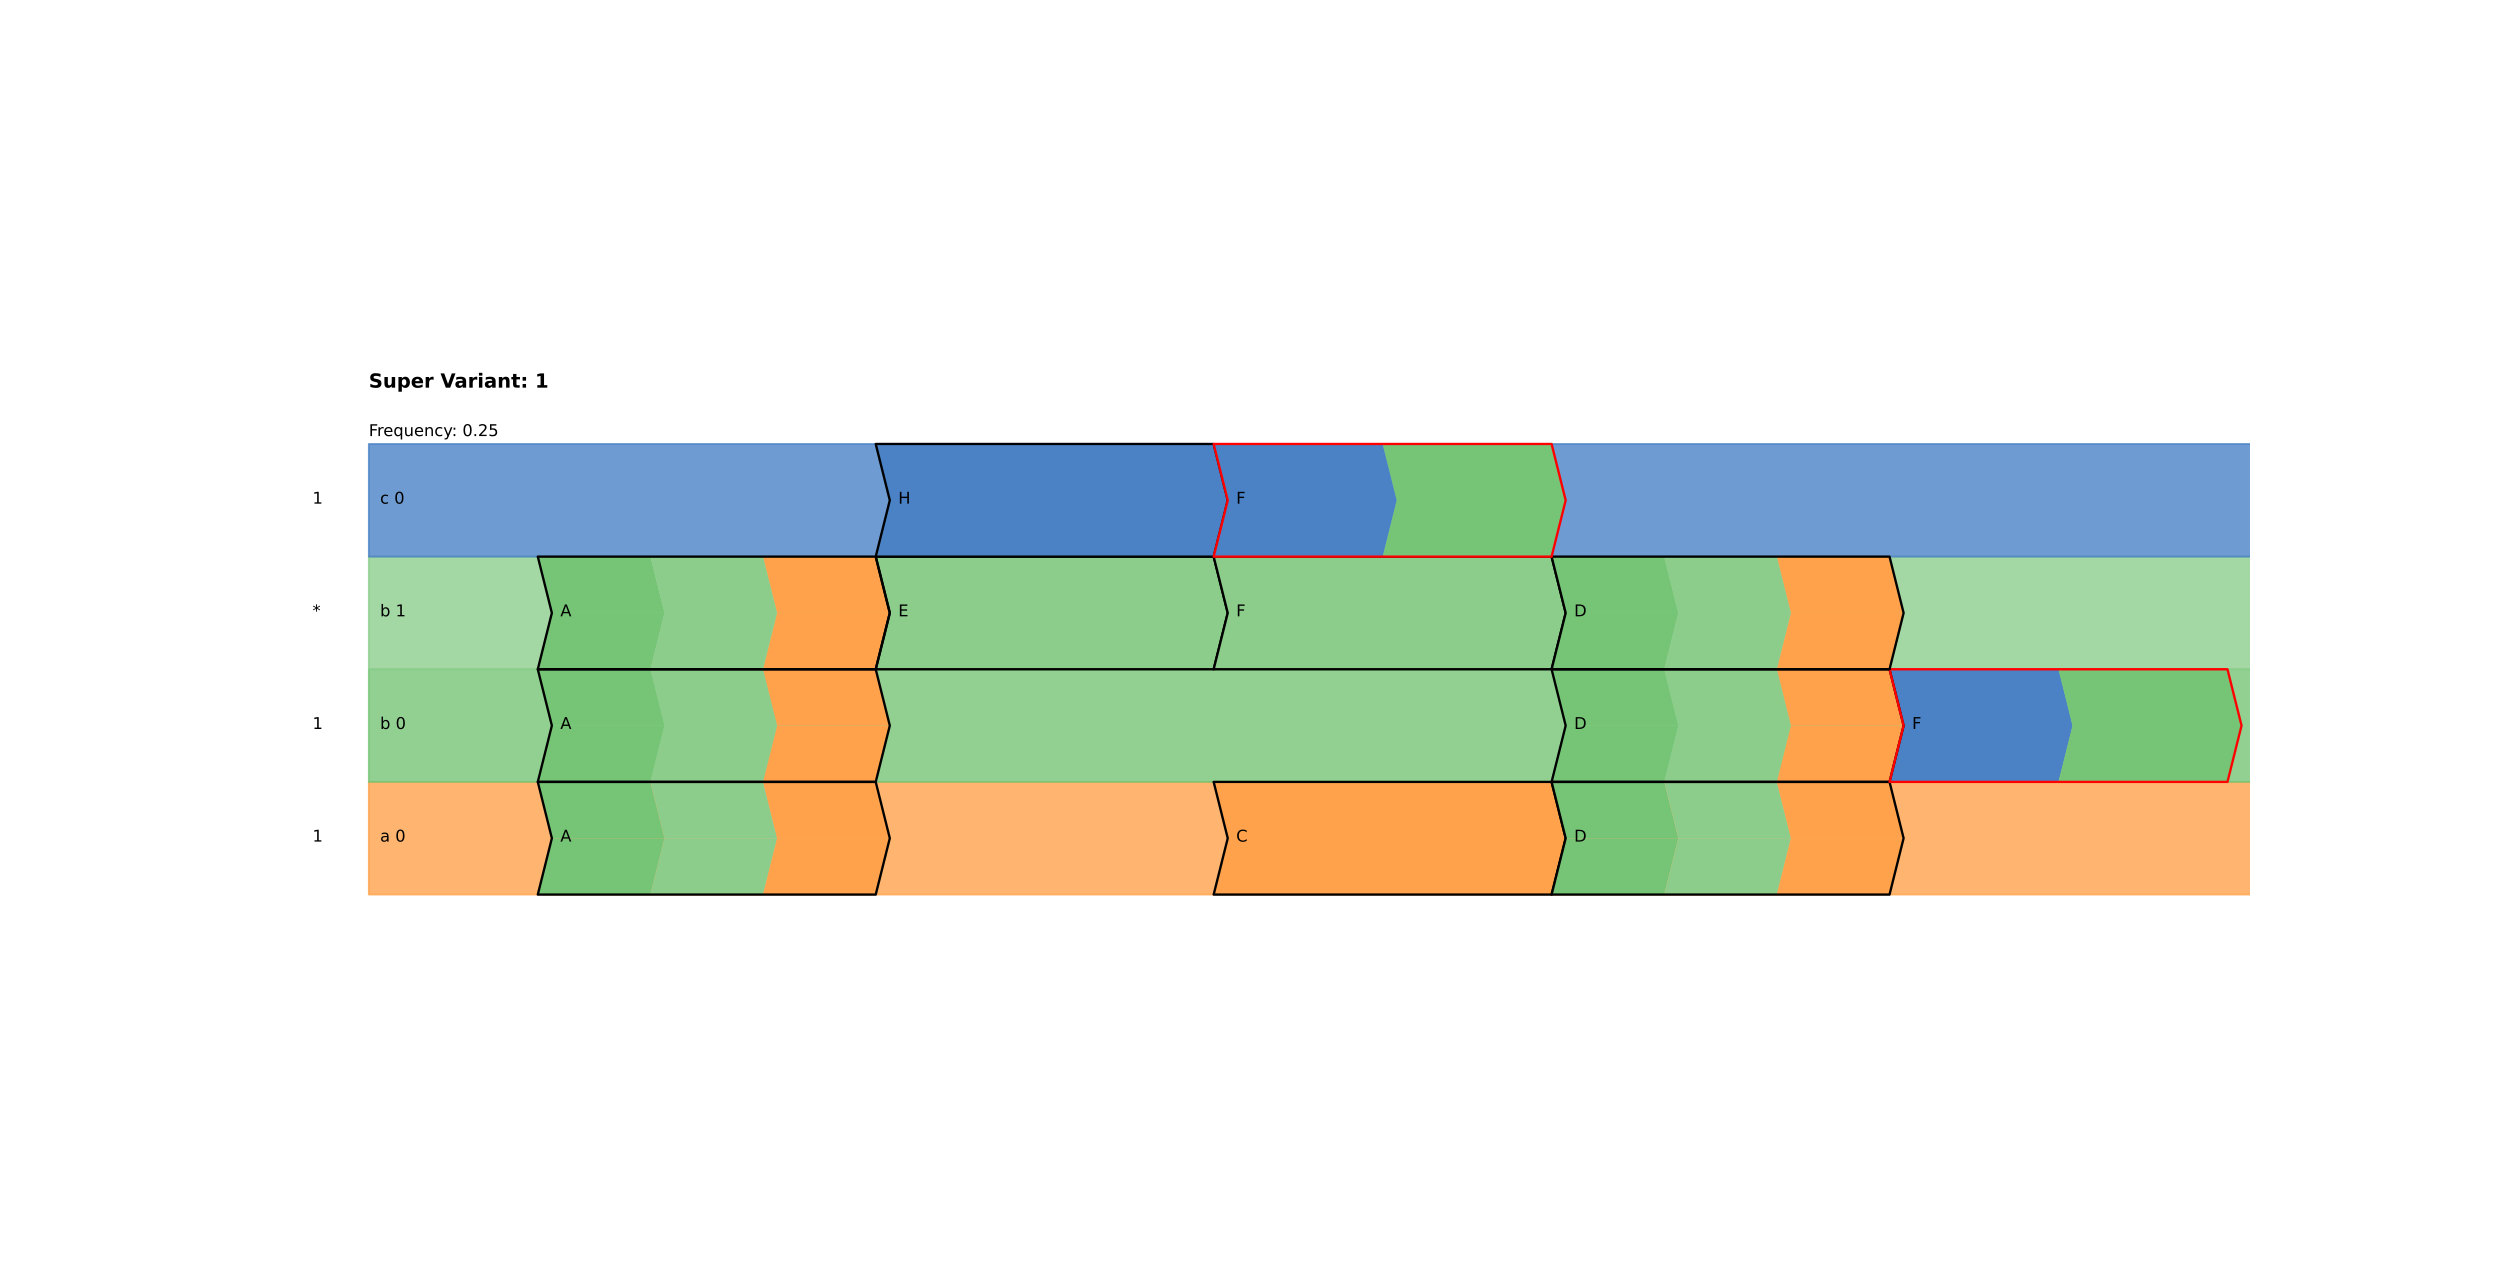 <?xml version="1.0" encoding="utf-8" standalone="no"?>
<!DOCTYPE svg PUBLIC "-//W3C//DTD SVG 1.1//EN"
  "http://www.w3.org/Graphics/SVG/1.1/DTD/svg11.dtd">
<!-- Created with matplotlib (https://matplotlib.org/) -->
<svg height="702pt" version="1.1" viewBox="0 0 1382.4 702" width="1382.4pt" xmlns="http://www.w3.org/2000/svg" xmlns:xlink="http://www.w3.org/1999/xlink">
 <defs>
  <style type="text/css">*{stroke-linecap:butt;stroke-linejoin:round;}</style>
 </defs>
 <g id="figure_1">
  <g id="patch_1">
   <path d="M 0 702 
L 1382.4 702 
L 1382.4 0 
L 0 0 
z
" style="fill:#ffffff;"/>
  </g>
  <g id="axes_1">
   <g id="patch_2">
    <path clip-path="url(#pa4046c8816)" d="M 203.944 494.659 
L 1325.135 494.659 
L 1325.135 432.37 
L 203.944 432.37 
z
" style="fill:#ffa24b;opacity:0.8;stroke:#ffa24b;stroke-linejoin:miter;"/>
   </g>
   <g id="patch_3">
    <path clip-path="url(#pa4046c8816)" d="M 203.944 432.37 
L 1325.135 432.37 
L 1325.135 370.082 
L 203.944 370.082 
z
" style="fill:#76c476;opacity:0.8;stroke:#76c476;stroke-linejoin:miter;"/>
   </g>
   <g id="patch_4">
    <path clip-path="url(#pa4046c8816)" d="M 203.944 370.082 
L 1325.135 370.082 
L 1325.135 307.794 
L 203.944 307.794 
z
" style="fill:#8ccd8c;opacity:0.8;stroke:#8ccd8c;stroke-linejoin:miter;"/>
   </g>
   <g id="patch_5">
    <path clip-path="url(#pa4046c8816)" d="M 203.944 307.794 
L 1325.135 307.794 
L 1325.135 245.505 
L 203.944 245.505 
z
" style="fill:#4a82c5;opacity:0.8;stroke:#4a82c5;stroke-linejoin:miter;"/>
   </g>
   <g id="patch_6">
    <path clip-path="url(#pa4046c8816)" d="M 297.377 494.659 
L 359.665 494.659 
L 367.451 463.515 
L 305.163 463.515 
z
" style="fill:#76c476;"/>
   </g>
   <g id="patch_7">
    <path clip-path="url(#pa4046c8816)" d="M 359.665 494.659 
L 421.953 494.659 
L 429.74 463.515 
L 367.451 463.515 
z
" style="fill:#8ccd8c;"/>
   </g>
   <g id="patch_8">
    <path clip-path="url(#pa4046c8816)" d="M 421.953 494.659 
L 484.242 494.659 
L 492.028 463.515 
L 429.74 463.515 
z
" style="fill:#ffa24b;"/>
   </g>
   <g id="patch_9">
    <path clip-path="url(#pa4046c8816)" d="M 305.163 463.515 
L 367.451 463.515 
L 359.665 432.37 
L 297.377 432.37 
z
" style="fill:#76c476;"/>
   </g>
   <g id="patch_10">
    <path clip-path="url(#pa4046c8816)" d="M 367.451 463.515 
L 429.74 463.515 
L 421.953 432.37 
L 359.665 432.37 
z
" style="fill:#8ccd8c;"/>
   </g>
   <g id="patch_11">
    <path clip-path="url(#pa4046c8816)" d="M 429.74 463.515 
L 492.028 463.515 
L 484.242 432.37 
L 421.953 432.37 
z
" style="fill:#ffa24b;"/>
   </g>
   <g id="patch_12">
    <path clip-path="url(#pa4046c8816)" d="M 671.107 494.659 
L 857.972 494.659 
L 865.758 463.515 
L 857.972 432.37 
L 671.107 432.37 
L 678.893 463.515 
z
" style="fill:#ffa24b;stroke:#000000;stroke-linejoin:miter;stroke-width:1.3;"/>
   </g>
   <g id="patch_13">
    <path clip-path="url(#pa4046c8816)" d="M 857.972 494.659 
L 920.26 494.659 
L 928.047 463.515 
L 865.758 463.515 
z
" style="fill:#76c476;"/>
   </g>
   <g id="patch_14">
    <path clip-path="url(#pa4046c8816)" d="M 920.26 494.659 
L 982.549 494.659 
L 990.335 463.515 
L 928.047 463.515 
z
" style="fill:#8ccd8c;"/>
   </g>
   <g id="patch_15">
    <path clip-path="url(#pa4046c8816)" d="M 982.549 494.659 
L 1044.837 494.659 
L 1052.623 463.515 
L 990.335 463.515 
z
" style="fill:#ffa24b;"/>
   </g>
   <g id="patch_16">
    <path clip-path="url(#pa4046c8816)" d="M 865.758 463.515 
L 928.047 463.515 
L 920.26 432.37 
L 857.972 432.37 
z
" style="fill:#76c476;"/>
   </g>
   <g id="patch_17">
    <path clip-path="url(#pa4046c8816)" d="M 928.047 463.515 
L 990.335 463.515 
L 982.549 432.37 
L 920.26 432.37 
z
" style="fill:#8ccd8c;"/>
   </g>
   <g id="patch_18">
    <path clip-path="url(#pa4046c8816)" d="M 990.335 463.515 
L 1052.623 463.515 
L 1044.837 432.37 
L 982.549 432.37 
z
" style="fill:#ffa24b;"/>
   </g>
   <g id="patch_19">
    <path clip-path="url(#pa4046c8816)" d="M 297.377 432.37 
L 359.665 432.37 
L 367.451 401.226 
L 305.163 401.226 
z
" style="fill:#76c476;"/>
   </g>
   <g id="patch_20">
    <path clip-path="url(#pa4046c8816)" d="M 359.665 432.37 
L 421.953 432.37 
L 429.74 401.226 
L 367.451 401.226 
z
" style="fill:#8ccd8c;"/>
   </g>
   <g id="patch_21">
    <path clip-path="url(#pa4046c8816)" d="M 421.953 432.37 
L 484.242 432.37 
L 492.028 401.226 
L 429.74 401.226 
z
" style="fill:#ffa24b;"/>
   </g>
   <g id="patch_22">
    <path clip-path="url(#pa4046c8816)" d="M 305.163 401.226 
L 367.451 401.226 
L 359.665 370.082 
L 297.377 370.082 
z
" style="fill:#76c476;"/>
   </g>
   <g id="patch_23">
    <path clip-path="url(#pa4046c8816)" d="M 367.451 401.226 
L 429.74 401.226 
L 421.953 370.082 
L 359.665 370.082 
z
" style="fill:#8ccd8c;"/>
   </g>
   <g id="patch_24">
    <path clip-path="url(#pa4046c8816)" d="M 429.74 401.226 
L 492.028 401.226 
L 484.242 370.082 
L 421.953 370.082 
z
" style="fill:#ffa24b;"/>
   </g>
   <g id="patch_25">
    <path clip-path="url(#pa4046c8816)" d="M 857.972 432.37 
L 920.26 432.37 
L 928.047 401.226 
L 865.758 401.226 
z
" style="fill:#76c476;"/>
   </g>
   <g id="patch_26">
    <path clip-path="url(#pa4046c8816)" d="M 920.26 432.37 
L 982.549 432.37 
L 990.335 401.226 
L 928.047 401.226 
z
" style="fill:#8ccd8c;"/>
   </g>
   <g id="patch_27">
    <path clip-path="url(#pa4046c8816)" d="M 982.549 432.37 
L 1044.837 432.37 
L 1052.623 401.226 
L 990.335 401.226 
z
" style="fill:#ffa24b;"/>
   </g>
   <g id="patch_28">
    <path clip-path="url(#pa4046c8816)" d="M 865.758 401.226 
L 928.047 401.226 
L 920.26 370.082 
L 857.972 370.082 
z
" style="fill:#76c476;"/>
   </g>
   <g id="patch_29">
    <path clip-path="url(#pa4046c8816)" d="M 928.047 401.226 
L 990.335 401.226 
L 982.549 370.082 
L 920.26 370.082 
z
" style="fill:#8ccd8c;"/>
   </g>
   <g id="patch_30">
    <path clip-path="url(#pa4046c8816)" d="M 990.335 401.226 
L 1052.623 401.226 
L 1044.837 370.082 
L 982.549 370.082 
z
" style="fill:#ffa24b;"/>
   </g>
   <g id="patch_31">
    <path clip-path="url(#pa4046c8816)" d="M 1044.837 432.37 
L 1138.27 432.37 
L 1146.056 401.226 
L 1138.27 370.082 
L 1044.837 370.082 
L 1052.623 401.226 
z
" style="fill:#4a82c5;"/>
   </g>
   <g id="patch_32">
    <path clip-path="url(#pa4046c8816)" d="M 1138.27 432.37 
L 1231.702 432.37 
L 1239.488 401.226 
L 1231.702 370.082 
L 1138.27 370.082 
L 1146.056 401.226 
z
" style="fill:#76c476;"/>
   </g>
   <g id="patch_33">
    <path clip-path="url(#pa4046c8816)" d="M 297.377 370.082 
L 359.665 370.082 
L 367.451 338.938 
L 305.163 338.938 
z
" style="fill:#76c476;"/>
   </g>
   <g id="patch_34">
    <path clip-path="url(#pa4046c8816)" d="M 359.665 370.082 
L 421.953 370.082 
L 429.74 338.938 
L 367.451 338.938 
z
" style="fill:#8ccd8c;"/>
   </g>
   <g id="patch_35">
    <path clip-path="url(#pa4046c8816)" d="M 421.953 370.082 
L 484.242 370.082 
L 492.028 338.938 
L 429.74 338.938 
z
" style="fill:#ffa24b;"/>
   </g>
   <g id="patch_36">
    <path clip-path="url(#pa4046c8816)" d="M 305.163 338.938 
L 367.451 338.938 
L 359.665 307.794 
L 297.377 307.794 
z
" style="fill:#76c476;"/>
   </g>
   <g id="patch_37">
    <path clip-path="url(#pa4046c8816)" d="M 367.451 338.938 
L 429.74 338.938 
L 421.953 307.794 
L 359.665 307.794 
z
" style="fill:#8ccd8c;"/>
   </g>
   <g id="patch_38">
    <path clip-path="url(#pa4046c8816)" d="M 429.74 338.938 
L 492.028 338.938 
L 484.242 307.794 
L 421.953 307.794 
z
" style="fill:#ffa24b;"/>
   </g>
   <g id="patch_39">
    <path clip-path="url(#pa4046c8816)" d="M 484.242 370.082 
L 671.107 370.082 
L 678.893 338.938 
L 671.107 307.794 
L 484.242 307.794 
L 492.028 338.938 
z
" style="fill:#8ccd8c;stroke:#000000;stroke-linejoin:miter;stroke-width:1.3;"/>
   </g>
   <g id="patch_40">
    <path clip-path="url(#pa4046c8816)" d="M 671.107 370.082 
L 857.972 370.082 
L 865.758 338.938 
L 857.972 307.794 
L 671.107 307.794 
L 678.893 338.938 
z
" style="fill:#8ccd8c;stroke:#000000;stroke-linejoin:miter;stroke-width:1.3;"/>
   </g>
   <g id="patch_41">
    <path clip-path="url(#pa4046c8816)" d="M 857.972 370.082 
L 920.26 370.082 
L 928.047 338.938 
L 865.758 338.938 
z
" style="fill:#76c476;"/>
   </g>
   <g id="patch_42">
    <path clip-path="url(#pa4046c8816)" d="M 920.26 370.082 
L 982.549 370.082 
L 990.335 338.938 
L 928.047 338.938 
z
" style="fill:#8ccd8c;"/>
   </g>
   <g id="patch_43">
    <path clip-path="url(#pa4046c8816)" d="M 982.549 370.082 
L 1044.837 370.082 
L 1052.623 338.938 
L 990.335 338.938 
z
" style="fill:#ffa24b;"/>
   </g>
   <g id="patch_44">
    <path clip-path="url(#pa4046c8816)" d="M 865.758 338.938 
L 928.047 338.938 
L 920.26 307.794 
L 857.972 307.794 
z
" style="fill:#76c476;"/>
   </g>
   <g id="patch_45">
    <path clip-path="url(#pa4046c8816)" d="M 928.047 338.938 
L 990.335 338.938 
L 982.549 307.794 
L 920.26 307.794 
z
" style="fill:#8ccd8c;"/>
   </g>
   <g id="patch_46">
    <path clip-path="url(#pa4046c8816)" d="M 990.335 338.938 
L 1052.623 338.938 
L 1044.837 307.794 
L 982.549 307.794 
z
" style="fill:#ffa24b;"/>
   </g>
   <g id="patch_47">
    <path clip-path="url(#pa4046c8816)" d="M 484.242 307.794 
L 671.107 307.794 
L 678.893 276.65 
L 671.107 245.505 
L 484.242 245.505 
L 492.028 276.65 
z
" style="fill:#4a82c5;stroke:#000000;stroke-linejoin:miter;stroke-width:1.3;"/>
   </g>
   <g id="patch_48">
    <path clip-path="url(#pa4046c8816)" d="M 671.107 307.794 
L 764.54 307.794 
L 772.326 276.65 
L 764.54 245.505 
L 671.107 245.505 
L 678.893 276.65 
z
" style="fill:#4a82c5;"/>
   </g>
   <g id="patch_49">
    <path clip-path="url(#pa4046c8816)" d="M 764.54 307.794 
L 857.972 307.794 
L 865.758 276.65 
L 857.972 245.505 
L 764.54 245.505 
L 772.326 276.65 
z
" style="fill:#76c476;"/>
   </g>
   <g id="text_1">
    <!-- 1 -->
    <g transform="translate(172.8 465.383)scale(0.09 -0.09)">
     <defs>
      <path d="M 12.406 8.297 
L 28.516 8.297 
L 28.516 63.922 
L 10.984 60.406 
L 10.984 69.391 
L 28.422 72.906 
L 38.281 72.906 
L 38.281 8.297 
L 54.391 8.297 
L 54.391 0 
L 12.406 0 
z
" id="DejaVuSans-49"/>
     </defs>
     <use xlink:href="#DejaVuSans-49"/>
    </g>
   </g>
   <g id="text_2">
    <!-- a 0 -->
    <g transform="translate(210.173 465.383)scale(0.09 -0.09)">
     <defs>
      <path d="M 34.281 27.484 
Q 23.391 27.484 19.188 25 
Q 14.984 22.516 14.984 16.5 
Q 14.984 11.719 18.141 8.906 
Q 21.297 6.109 26.703 6.109 
Q 34.188 6.109 38.703 11.406 
Q 43.219 16.703 43.219 25.484 
L 43.219 27.484 
z
M 52.203 31.203 
L 52.203 0 
L 43.219 0 
L 43.219 8.297 
Q 40.141 3.328 35.547 0.953 
Q 30.953 -1.422 24.312 -1.422 
Q 15.922 -1.422 10.953 3.297 
Q 6 8.016 6 15.922 
Q 6 25.141 12.172 29.828 
Q 18.359 34.516 30.609 34.516 
L 43.219 34.516 
L 43.219 35.406 
Q 43.219 41.609 39.141 45 
Q 35.062 48.391 27.688 48.391 
Q 23 48.391 18.547 47.266 
Q 14.109 46.141 10.016 43.891 
L 10.016 52.203 
Q 14.938 54.109 19.578 55.047 
Q 24.219 56 28.609 56 
Q 40.484 56 46.344 49.844 
Q 52.203 43.703 52.203 31.203 
z
" id="DejaVuSans-97"/>
      <path id="DejaVuSans-32"/>
      <path d="M 31.781 66.406 
Q 24.172 66.406 20.328 58.906 
Q 16.5 51.422 16.5 36.375 
Q 16.5 21.391 20.328 13.891 
Q 24.172 6.391 31.781 6.391 
Q 39.453 6.391 43.281 13.891 
Q 47.125 21.391 47.125 36.375 
Q 47.125 51.422 43.281 58.906 
Q 39.453 66.406 31.781 66.406 
z
M 31.781 74.219 
Q 44.047 74.219 50.516 64.516 
Q 56.984 54.828 56.984 36.375 
Q 56.984 17.969 50.516 8.266 
Q 44.047 -1.422 31.781 -1.422 
Q 19.531 -1.422 13.062 8.266 
Q 6.594 17.969 6.594 36.375 
Q 6.594 54.828 13.062 64.516 
Q 19.531 74.219 31.781 74.219 
z
" id="DejaVuSans-48"/>
     </defs>
     <use xlink:href="#DejaVuSans-97"/>
     <use x="61.279" xlink:href="#DejaVuSans-32"/>
     <use x="93.066" xlink:href="#DejaVuSans-48"/>
    </g>
   </g>
   <g id="text_3">
    <!-- 1 -->
    <g transform="translate(172.8 403.095)scale(0.09 -0.09)">
     <use xlink:href="#DejaVuSans-49"/>
    </g>
   </g>
   <g id="text_4">
    <!-- b 0 -->
    <g transform="translate(210.173 403.095)scale(0.09 -0.09)">
     <defs>
      <path d="M 48.688 27.297 
Q 48.688 37.203 44.609 42.844 
Q 40.531 48.484 33.406 48.484 
Q 26.266 48.484 22.188 42.844 
Q 18.109 37.203 18.109 27.297 
Q 18.109 17.391 22.188 11.75 
Q 26.266 6.109 33.406 6.109 
Q 40.531 6.109 44.609 11.75 
Q 48.688 17.391 48.688 27.297 
z
M 18.109 46.391 
Q 20.953 51.266 25.266 53.625 
Q 29.594 56 35.594 56 
Q 45.562 56 51.781 48.094 
Q 58.016 40.188 58.016 27.297 
Q 58.016 14.406 51.781 6.484 
Q 45.562 -1.422 35.594 -1.422 
Q 29.594 -1.422 25.266 0.953 
Q 20.953 3.328 18.109 8.203 
L 18.109 0 
L 9.078 0 
L 9.078 75.984 
L 18.109 75.984 
z
" id="DejaVuSans-98"/>
     </defs>
     <use xlink:href="#DejaVuSans-98"/>
     <use x="63.477" xlink:href="#DejaVuSans-32"/>
     <use x="95.264" xlink:href="#DejaVuSans-48"/>
    </g>
   </g>
   <g id="text_5">
    <!-- * -->
    <g transform="translate(172.8 340.807)scale(0.09 -0.09)">
     <defs>
      <path d="M 47.016 60.891 
L 29.5 51.422 
L 47.016 41.891 
L 44.188 37.109 
L 27.781 47.016 
L 27.781 28.609 
L 22.219 28.609 
L 22.219 47.016 
L 5.812 37.109 
L 2.984 41.891 
L 20.516 51.422 
L 2.984 60.891 
L 5.812 65.719 
L 22.219 55.812 
L 22.219 74.219 
L 27.781 74.219 
L 27.781 55.812 
L 44.188 65.719 
z
" id="DejaVuSans-42"/>
     </defs>
     <use xlink:href="#DejaVuSans-42"/>
    </g>
   </g>
   <g id="text_6">
    <!-- b 1 -->
    <g transform="translate(210.173 340.807)scale(0.09 -0.09)">
     <use xlink:href="#DejaVuSans-98"/>
     <use x="63.477" xlink:href="#DejaVuSans-32"/>
     <use x="95.264" xlink:href="#DejaVuSans-49"/>
    </g>
   </g>
   <g id="text_7">
    <!-- 1 -->
    <g transform="translate(172.8 278.518)scale(0.09 -0.09)">
     <use xlink:href="#DejaVuSans-49"/>
    </g>
   </g>
   <g id="text_8">
    <!-- c 0 -->
    <g transform="translate(210.173 278.518)scale(0.09 -0.09)">
     <defs>
      <path d="M 48.781 52.594 
L 48.781 44.188 
Q 44.969 46.297 41.141 47.344 
Q 37.312 48.391 33.406 48.391 
Q 24.656 48.391 19.812 42.844 
Q 14.984 37.312 14.984 27.297 
Q 14.984 17.281 19.812 11.734 
Q 24.656 6.203 33.406 6.203 
Q 37.312 6.203 41.141 7.25 
Q 44.969 8.297 48.781 10.406 
L 48.781 2.094 
Q 45.016 0.344 40.984 -0.531 
Q 36.969 -1.422 32.422 -1.422 
Q 20.062 -1.422 12.781 6.344 
Q 5.516 14.109 5.516 27.297 
Q 5.516 40.672 12.859 48.328 
Q 20.219 56 33.016 56 
Q 37.156 56 41.109 55.141 
Q 45.062 54.297 48.781 52.594 
z
" id="DejaVuSans-99"/>
     </defs>
     <use xlink:href="#DejaVuSans-99"/>
     <use x="54.98" xlink:href="#DejaVuSans-32"/>
     <use x="86.768" xlink:href="#DejaVuSans-48"/>
    </g>
   </g>
   <g id="text_9">
    <!-- Frequency: 0.25 -->
    <g transform="translate(203.944 241.145)scale(0.09 -0.09)">
     <defs>
      <path d="M 9.812 72.906 
L 51.703 72.906 
L 51.703 64.594 
L 19.672 64.594 
L 19.672 43.109 
L 48.578 43.109 
L 48.578 34.812 
L 19.672 34.812 
L 19.672 0 
L 9.812 0 
z
" id="DejaVuSans-70"/>
      <path d="M 41.109 46.297 
Q 39.594 47.172 37.812 47.578 
Q 36.031 48 33.891 48 
Q 26.266 48 22.188 43.047 
Q 18.109 38.094 18.109 28.812 
L 18.109 0 
L 9.078 0 
L 9.078 54.688 
L 18.109 54.688 
L 18.109 46.188 
Q 20.953 51.172 25.484 53.578 
Q 30.031 56 36.531 56 
Q 37.453 56 38.578 55.875 
Q 39.703 55.766 41.062 55.516 
z
" id="DejaVuSans-114"/>
      <path d="M 56.203 29.594 
L 56.203 25.203 
L 14.891 25.203 
Q 15.484 15.922 20.484 11.062 
Q 25.484 6.203 34.422 6.203 
Q 39.594 6.203 44.453 7.469 
Q 49.312 8.734 54.109 11.281 
L 54.109 2.781 
Q 49.266 0.734 44.188 -0.344 
Q 39.109 -1.422 33.891 -1.422 
Q 20.797 -1.422 13.156 6.188 
Q 5.516 13.812 5.516 26.812 
Q 5.516 40.234 12.766 48.109 
Q 20.016 56 32.328 56 
Q 43.359 56 49.781 48.891 
Q 56.203 41.797 56.203 29.594 
z
M 47.219 32.234 
Q 47.125 39.594 43.094 43.984 
Q 39.062 48.391 32.422 48.391 
Q 24.906 48.391 20.391 44.141 
Q 15.875 39.891 15.188 32.172 
z
" id="DejaVuSans-101"/>
      <path d="M 14.797 27.297 
Q 14.797 17.391 18.875 11.75 
Q 22.953 6.109 30.078 6.109 
Q 37.203 6.109 41.297 11.75 
Q 45.406 17.391 45.406 27.297 
Q 45.406 37.203 41.297 42.844 
Q 37.203 48.484 30.078 48.484 
Q 22.953 48.484 18.875 42.844 
Q 14.797 37.203 14.797 27.297 
z
M 45.406 8.203 
Q 42.578 3.328 38.25 0.953 
Q 33.938 -1.422 27.875 -1.422 
Q 17.969 -1.422 11.734 6.484 
Q 5.516 14.406 5.516 27.297 
Q 5.516 40.188 11.734 48.094 
Q 17.969 56 27.875 56 
Q 33.938 56 38.25 53.625 
Q 42.578 51.266 45.406 46.391 
L 45.406 54.688 
L 54.391 54.688 
L 54.391 -20.797 
L 45.406 -20.797 
z
" id="DejaVuSans-113"/>
      <path d="M 8.5 21.578 
L 8.5 54.688 
L 17.484 54.688 
L 17.484 21.922 
Q 17.484 14.156 20.5 10.266 
Q 23.531 6.391 29.594 6.391 
Q 36.859 6.391 41.078 11.031 
Q 45.312 15.672 45.312 23.688 
L 45.312 54.688 
L 54.297 54.688 
L 54.297 0 
L 45.312 0 
L 45.312 8.406 
Q 42.047 3.422 37.719 1 
Q 33.406 -1.422 27.688 -1.422 
Q 18.266 -1.422 13.375 4.438 
Q 8.5 10.297 8.5 21.578 
z
M 31.109 56 
z
" id="DejaVuSans-117"/>
      <path d="M 54.891 33.016 
L 54.891 0 
L 45.906 0 
L 45.906 32.719 
Q 45.906 40.484 42.875 44.328 
Q 39.844 48.188 33.797 48.188 
Q 26.516 48.188 22.312 43.547 
Q 18.109 38.922 18.109 30.906 
L 18.109 0 
L 9.078 0 
L 9.078 54.688 
L 18.109 54.688 
L 18.109 46.188 
Q 21.344 51.125 25.703 53.562 
Q 30.078 56 35.797 56 
Q 45.219 56 50.047 50.172 
Q 54.891 44.344 54.891 33.016 
z
" id="DejaVuSans-110"/>
      <path d="M 32.172 -5.078 
Q 28.375 -14.844 24.75 -17.812 
Q 21.141 -20.797 15.094 -20.797 
L 7.906 -20.797 
L 7.906 -13.281 
L 13.188 -13.281 
Q 16.891 -13.281 18.938 -11.516 
Q 21 -9.766 23.484 -3.219 
L 25.094 0.875 
L 2.984 54.688 
L 12.5 54.688 
L 29.594 11.922 
L 46.688 54.688 
L 56.203 54.688 
z
" id="DejaVuSans-121"/>
      <path d="M 11.719 12.406 
L 22.016 12.406 
L 22.016 0 
L 11.719 0 
z
M 11.719 51.703 
L 22.016 51.703 
L 22.016 39.312 
L 11.719 39.312 
z
" id="DejaVuSans-58"/>
      <path d="M 10.688 12.406 
L 21 12.406 
L 21 0 
L 10.688 0 
z
" id="DejaVuSans-46"/>
      <path d="M 19.188 8.297 
L 53.609 8.297 
L 53.609 0 
L 7.328 0 
L 7.328 8.297 
Q 12.938 14.109 22.625 23.891 
Q 32.328 33.688 34.812 36.531 
Q 39.547 41.844 41.422 45.531 
Q 43.312 49.219 43.312 52.781 
Q 43.312 58.594 39.234 62.25 
Q 35.156 65.922 28.609 65.922 
Q 23.969 65.922 18.812 64.312 
Q 13.672 62.703 7.812 59.422 
L 7.812 69.391 
Q 13.766 71.781 18.938 73 
Q 24.125 74.219 28.422 74.219 
Q 39.75 74.219 46.484 68.547 
Q 53.219 62.891 53.219 53.422 
Q 53.219 48.922 51.531 44.891 
Q 49.859 40.875 45.406 35.406 
Q 44.188 33.984 37.641 27.219 
Q 31.109 20.453 19.188 8.297 
z
" id="DejaVuSans-50"/>
      <path d="M 10.797 72.906 
L 49.516 72.906 
L 49.516 64.594 
L 19.828 64.594 
L 19.828 46.734 
Q 21.969 47.469 24.109 47.828 
Q 26.266 48.188 28.422 48.188 
Q 40.625 48.188 47.75 41.5 
Q 54.891 34.812 54.891 23.391 
Q 54.891 11.625 47.562 5.094 
Q 40.234 -1.422 26.906 -1.422 
Q 22.312 -1.422 17.547 -0.641 
Q 12.797 0.141 7.719 1.703 
L 7.719 11.625 
Q 12.109 9.234 16.797 8.062 
Q 21.484 6.891 26.703 6.891 
Q 35.156 6.891 40.078 11.328 
Q 45.016 15.766 45.016 23.391 
Q 45.016 31 40.078 35.438 
Q 35.156 39.891 26.703 39.891 
Q 22.75 39.891 18.812 39.016 
Q 14.891 38.141 10.797 36.281 
z
" id="DejaVuSans-53"/>
     </defs>
     <use xlink:href="#DejaVuSans-70"/>
     <use x="50.27" xlink:href="#DejaVuSans-114"/>
     <use x="89.133" xlink:href="#DejaVuSans-101"/>
     <use x="150.656" xlink:href="#DejaVuSans-113"/>
     <use x="214.133" xlink:href="#DejaVuSans-117"/>
     <use x="277.512" xlink:href="#DejaVuSans-101"/>
     <use x="339.035" xlink:href="#DejaVuSans-110"/>
     <use x="402.414" xlink:href="#DejaVuSans-99"/>
     <use x="457.395" xlink:href="#DejaVuSans-121"/>
     <use x="509.324" xlink:href="#DejaVuSans-58"/>
     <use x="543.016" xlink:href="#DejaVuSans-32"/>
     <use x="574.803" xlink:href="#DejaVuSans-48"/>
     <use x="638.426" xlink:href="#DejaVuSans-46"/>
     <use x="670.213" xlink:href="#DejaVuSans-50"/>
     <use x="733.836" xlink:href="#DejaVuSans-53"/>
    </g>
   </g>
   <g id="text_10">
    <!-- Super Variant: 1 -->
    <g transform="translate(203.944 214.361)scale(0.108 -0.108)">
     <defs>
      <path d="M 59.906 70.609 
L 59.906 55.172 
Q 53.906 57.859 48.188 59.219 
Q 42.484 60.594 37.406 60.594 
Q 30.672 60.594 27.438 58.734 
Q 24.219 56.891 24.219 52.984 
Q 24.219 50.047 26.391 48.406 
Q 28.562 46.781 34.281 45.609 
L 42.281 44 
Q 54.438 41.547 59.562 36.562 
Q 64.703 31.594 64.703 22.406 
Q 64.703 10.359 57.547 4.469 
Q 50.391 -1.422 35.688 -1.422 
Q 28.766 -1.422 21.781 -0.094 
Q 14.797 1.219 7.812 3.812 
L 7.812 19.672 
Q 14.797 15.969 21.312 14.078 
Q 27.828 12.203 33.891 12.203 
Q 40.047 12.203 43.312 14.25 
Q 46.578 16.312 46.578 20.125 
Q 46.578 23.531 44.359 25.391 
Q 42.141 27.25 35.5 28.719 
L 28.219 30.328 
Q 17.281 32.672 12.219 37.797 
Q 7.172 42.922 7.172 51.609 
Q 7.172 62.5 14.203 68.359 
Q 21.234 74.219 34.422 74.219 
Q 40.438 74.219 46.781 73.312 
Q 53.125 72.406 59.906 70.609 
z
" id="DejaVuSans-Bold-83"/>
      <path d="M 7.812 21.297 
L 7.812 54.688 
L 25.391 54.688 
L 25.391 49.219 
Q 25.391 44.781 25.344 38.062 
Q 25.297 31.344 25.297 29.109 
Q 25.297 22.516 25.641 19.609 
Q 25.984 16.703 26.812 15.375 
Q 27.875 13.672 29.609 12.734 
Q 31.344 11.812 33.594 11.812 
Q 39.062 11.812 42.188 16.016 
Q 45.312 20.219 45.312 27.688 
L 45.312 54.688 
L 62.797 54.688 
L 62.797 0 
L 45.312 0 
L 45.312 7.906 
Q 41.359 3.125 36.938 0.844 
Q 32.516 -1.422 27.203 -1.422 
Q 17.719 -1.422 12.766 4.391 
Q 7.812 10.203 7.812 21.297 
z
" id="DejaVuSans-Bold-117"/>
      <path d="M 25.875 7.906 
L 25.875 -20.797 
L 8.406 -20.797 
L 8.406 54.688 
L 25.875 54.688 
L 25.875 46.688 
Q 29.5 51.469 33.891 53.734 
Q 38.281 56 44 56 
Q 54.109 56 60.594 47.969 
Q 67.094 39.938 67.094 27.297 
Q 67.094 14.656 60.594 6.609 
Q 54.109 -1.422 44 -1.422 
Q 38.281 -1.422 33.891 0.844 
Q 29.5 3.125 25.875 7.906 
z
M 37.5 43.312 
Q 31.891 43.312 28.875 39.188 
Q 25.875 35.062 25.875 27.297 
Q 25.875 19.531 28.875 15.406 
Q 31.891 11.281 37.5 11.281 
Q 43.109 11.281 46.062 15.375 
Q 49.031 19.484 49.031 27.297 
Q 49.031 35.109 46.062 39.203 
Q 43.109 43.312 37.5 43.312 
z
" id="DejaVuSans-Bold-112"/>
      <path d="M 62.984 27.484 
L 62.984 22.516 
L 22.125 22.516 
Q 22.75 16.359 26.562 13.281 
Q 30.375 10.203 37.203 10.203 
Q 42.719 10.203 48.5 11.844 
Q 54.297 13.484 60.406 16.797 
L 60.406 3.328 
Q 54.203 0.984 48 -0.219 
Q 41.797 -1.422 35.594 -1.422 
Q 20.75 -1.422 12.516 6.125 
Q 4.297 13.672 4.297 27.297 
Q 4.297 40.672 12.375 48.328 
Q 20.453 56 34.625 56 
Q 47.516 56 55.25 48.234 
Q 62.984 40.484 62.984 27.484 
z
M 45.016 33.297 
Q 45.016 38.281 42.109 41.328 
Q 39.203 44.391 34.516 44.391 
Q 29.438 44.391 26.266 41.531 
Q 23.094 38.672 22.312 33.297 
z
" id="DejaVuSans-Bold-101"/>
      <path d="M 49.031 39.797 
Q 46.734 40.875 44.453 41.375 
Q 42.188 41.891 39.891 41.891 
Q 33.156 41.891 29.516 37.562 
Q 25.875 33.25 25.875 25.203 
L 25.875 0 
L 8.406 0 
L 8.406 54.688 
L 25.875 54.688 
L 25.875 45.703 
Q 29.25 51.078 33.609 53.531 
Q 37.984 56 44.094 56 
Q 44.969 56 45.984 55.922 
Q 47.016 55.859 48.969 55.609 
z
" id="DejaVuSans-Bold-114"/>
      <path id="DejaVuSans-Bold-32"/>
      <path d="M 0.484 72.906 
L 19.391 72.906 
L 38.719 19.094 
L 58.016 72.906 
L 76.906 72.906 
L 49.906 0 
L 27.484 0 
z
" id="DejaVuSans-Bold-86"/>
      <path d="M 32.906 24.609 
Q 27.438 24.609 24.672 22.75 
Q 21.922 20.906 21.922 17.281 
Q 21.922 13.969 24.141 12.078 
Q 26.375 10.203 30.328 10.203 
Q 35.25 10.203 38.625 13.734 
Q 42 17.281 42 22.609 
L 42 24.609 
z
M 59.625 31.203 
L 59.625 0 
L 42 0 
L 42 8.109 
Q 38.484 3.125 34.078 0.844 
Q 29.688 -1.422 23.391 -1.422 
Q 14.891 -1.422 9.594 3.531 
Q 4.297 8.5 4.297 16.406 
Q 4.297 26.031 10.906 30.516 
Q 17.531 35.016 31.688 35.016 
L 42 35.016 
L 42 36.375 
Q 42 40.531 38.719 42.453 
Q 35.453 44.391 28.516 44.391 
Q 22.906 44.391 18.062 43.266 
Q 13.234 42.141 9.078 39.891 
L 9.078 53.219 
Q 14.703 54.594 20.359 55.297 
Q 26.031 56 31.688 56 
Q 46.484 56 53.047 50.172 
Q 59.625 44.344 59.625 31.203 
z
" id="DejaVuSans-Bold-97"/>
      <path d="M 8.406 54.688 
L 25.875 54.688 
L 25.875 0 
L 8.406 0 
z
M 8.406 75.984 
L 25.875 75.984 
L 25.875 61.719 
L 8.406 61.719 
z
" id="DejaVuSans-Bold-105"/>
      <path d="M 63.375 33.297 
L 63.375 0 
L 45.797 0 
L 45.797 5.422 
L 45.797 25.484 
Q 45.797 32.562 45.484 35.25 
Q 45.172 37.938 44.391 39.203 
Q 43.359 40.922 41.594 41.875 
Q 39.844 42.828 37.594 42.828 
Q 32.125 42.828 29 38.594 
Q 25.875 34.375 25.875 26.906 
L 25.875 0 
L 8.406 0 
L 8.406 54.688 
L 25.875 54.688 
L 25.875 46.688 
Q 29.828 51.469 34.266 53.734 
Q 38.719 56 44.094 56 
Q 53.562 56 58.469 50.188 
Q 63.375 44.391 63.375 33.297 
z
" id="DejaVuSans-Bold-110"/>
      <path d="M 27.484 70.219 
L 27.484 54.688 
L 45.516 54.688 
L 45.516 42.188 
L 27.484 42.188 
L 27.484 19 
Q 27.484 15.188 29 13.844 
Q 30.516 12.5 35.016 12.5 
L 44 12.5 
L 44 0 
L 29 0 
Q 18.656 0 14.328 4.312 
Q 10.016 8.641 10.016 19 
L 10.016 42.188 
L 1.312 42.188 
L 1.312 54.688 
L 10.016 54.688 
L 10.016 70.219 
z
" id="DejaVuSans-Bold-116"/>
      <path d="M 11.188 54.688 
L 28.812 54.688 
L 28.812 35.797 
L 11.188 35.797 
z
M 11.188 18.891 
L 28.812 18.891 
L 28.812 0 
L 11.188 0 
z
" id="DejaVuSans-Bold-58"/>
      <path d="M 11.719 12.984 
L 28.328 12.984 
L 28.328 60.109 
L 11.281 56.594 
L 11.281 69.391 
L 28.219 72.906 
L 46.094 72.906 
L 46.094 12.984 
L 62.703 12.984 
L 62.703 0 
L 11.719 0 
z
" id="DejaVuSans-Bold-49"/>
     </defs>
     <use xlink:href="#DejaVuSans-Bold-83"/>
     <use x="72.021" xlink:href="#DejaVuSans-Bold-117"/>
     <use x="143.213" xlink:href="#DejaVuSans-Bold-112"/>
     <use x="214.795" xlink:href="#DejaVuSans-Bold-101"/>
     <use x="282.617" xlink:href="#DejaVuSans-Bold-114"/>
     <use x="331.934" xlink:href="#DejaVuSans-Bold-32"/>
     <use x="366.748" xlink:href="#DejaVuSans-Bold-86"/>
     <use x="438.641" xlink:href="#DejaVuSans-Bold-97"/>
     <use x="506.121" xlink:href="#DejaVuSans-Bold-114"/>
     <use x="555.438" xlink:href="#DejaVuSans-Bold-105"/>
     <use x="589.715" xlink:href="#DejaVuSans-Bold-97"/>
     <use x="657.195" xlink:href="#DejaVuSans-Bold-110"/>
     <use x="728.387" xlink:href="#DejaVuSans-Bold-116"/>
     <use x="776.189" xlink:href="#DejaVuSans-Bold-58"/>
     <use x="816.18" xlink:href="#DejaVuSans-Bold-32"/>
     <use x="850.994" xlink:href="#DejaVuSans-Bold-49"/>
    </g>
   </g>
   <g id="patch_50">
    <path clip-path="url(#pa4046c8816)" d="M 297.377 494.659 
L 484.242 494.659 
L 492.028 463.515 
L 484.242 432.37 
L 297.377 432.37 
L 305.163 463.515 
z
" style="fill:none;stroke:#000000;stroke-linejoin:miter;stroke-width:1.3;"/>
   </g>
   <g id="patch_51">
    <path clip-path="url(#pa4046c8816)" d="M 857.972 494.659 
L 1044.837 494.659 
L 1052.623 463.515 
L 1044.837 432.37 
L 857.972 432.37 
L 865.758 463.515 
z
" style="fill:none;stroke:#000000;stroke-linejoin:miter;stroke-width:1.3;"/>
   </g>
   <g id="patch_52">
    <path clip-path="url(#pa4046c8816)" d="M 297.377 432.37 
L 484.242 432.37 
L 492.028 401.226 
L 484.242 370.082 
L 297.377 370.082 
L 305.163 401.226 
z
" style="fill:none;stroke:#000000;stroke-linejoin:miter;stroke-width:1.3;"/>
   </g>
   <g id="patch_53">
    <path clip-path="url(#pa4046c8816)" d="M 857.972 432.37 
L 1044.837 432.37 
L 1052.623 401.226 
L 1044.837 370.082 
L 857.972 370.082 
L 865.758 401.226 
z
" style="fill:none;stroke:#000000;stroke-linejoin:miter;stroke-width:1.3;"/>
   </g>
   <g id="patch_54">
    <path clip-path="url(#pa4046c8816)" d="M 1044.837 432.37 
L 1231.702 432.37 
L 1239.488 401.226 
L 1231.702 370.082 
L 1044.837 370.082 
L 1052.623 401.226 
z
" style="fill:none;stroke:#ff0000;stroke-linejoin:miter;stroke-width:1.3;"/>
   </g>
   <g id="patch_55">
    <path clip-path="url(#pa4046c8816)" d="M 297.377 370.082 
L 484.242 370.082 
L 492.028 338.938 
L 484.242 307.794 
L 297.377 307.794 
L 305.163 338.938 
z
" style="fill:none;stroke:#000000;stroke-linejoin:miter;stroke-width:1.3;"/>
   </g>
   <g id="patch_56">
    <path clip-path="url(#pa4046c8816)" d="M 857.972 370.082 
L 1044.837 370.082 
L 1052.623 338.938 
L 1044.837 307.794 
L 857.972 307.794 
L 865.758 338.938 
z
" style="fill:none;stroke:#000000;stroke-linejoin:miter;stroke-width:1.3;"/>
   </g>
   <g id="patch_57">
    <path clip-path="url(#pa4046c8816)" d="M 671.107 307.794 
L 857.972 307.794 
L 865.758 276.65 
L 857.972 245.505 
L 671.107 245.505 
L 678.893 276.65 
z
" style="fill:none;stroke:#ff0000;stroke-linejoin:miter;stroke-width:1.3;"/>
   </g>
   <g id="text_11">
    <!-- A -->
    <g transform="translate(309.834 465.383)scale(0.09 -0.09)">
     <defs>
      <path d="M 34.188 63.188 
L 20.797 26.906 
L 47.609 26.906 
z
M 28.609 72.906 
L 39.797 72.906 
L 67.578 0 
L 57.328 0 
L 50.688 18.703 
L 17.828 18.703 
L 11.188 0 
L 0.781 0 
z
" id="DejaVuSans-65"/>
     </defs>
     <use xlink:href="#DejaVuSans-65"/>
    </g>
   </g>
   <g id="text_12">
    <!-- C -->
    <g transform="translate(683.565 465.383)scale(0.09 -0.09)">
     <defs>
      <path d="M 64.406 67.281 
L 64.406 56.891 
Q 59.422 61.531 53.781 63.812 
Q 48.141 66.109 41.797 66.109 
Q 29.297 66.109 22.656 58.469 
Q 16.016 50.828 16.016 36.375 
Q 16.016 21.969 22.656 14.328 
Q 29.297 6.688 41.797 6.688 
Q 48.141 6.688 53.781 8.984 
Q 59.422 11.281 64.406 15.922 
L 64.406 5.609 
Q 59.234 2.094 53.438 0.328 
Q 47.656 -1.422 41.219 -1.422 
Q 24.656 -1.422 15.125 8.703 
Q 5.609 18.844 5.609 36.375 
Q 5.609 53.953 15.125 64.078 
Q 24.656 74.219 41.219 74.219 
Q 47.75 74.219 53.531 72.484 
Q 59.328 70.75 64.406 67.281 
z
" id="DejaVuSans-67"/>
     </defs>
     <use xlink:href="#DejaVuSans-67"/>
    </g>
   </g>
   <g id="text_13">
    <!-- D -->
    <g transform="translate(870.43 465.383)scale(0.09 -0.09)">
     <defs>
      <path d="M 19.672 64.797 
L 19.672 8.109 
L 31.594 8.109 
Q 46.688 8.109 53.688 14.938 
Q 60.688 21.781 60.688 36.531 
Q 60.688 51.172 53.688 57.984 
Q 46.688 64.797 31.594 64.797 
z
M 9.812 72.906 
L 30.078 72.906 
Q 51.266 72.906 61.172 64.094 
Q 71.094 55.281 71.094 36.531 
Q 71.094 17.672 61.125 8.828 
Q 51.172 0 30.078 0 
L 9.812 0 
z
" id="DejaVuSans-68"/>
     </defs>
     <use xlink:href="#DejaVuSans-68"/>
    </g>
   </g>
   <g id="text_14">
    <!-- A -->
    <g transform="translate(309.834 403.095)scale(0.09 -0.09)">
     <use xlink:href="#DejaVuSans-65"/>
    </g>
   </g>
   <g id="text_15">
    <!-- D -->
    <g transform="translate(870.43 403.095)scale(0.09 -0.09)">
     <use xlink:href="#DejaVuSans-68"/>
    </g>
   </g>
   <g id="text_16">
    <!-- F -->
    <g transform="translate(1057.295 403.095)scale(0.09 -0.09)">
     <use xlink:href="#DejaVuSans-70"/>
    </g>
   </g>
   <g id="text_17">
    <!-- A -->
    <g transform="translate(309.834 340.807)scale(0.09 -0.09)">
     <use xlink:href="#DejaVuSans-65"/>
    </g>
   </g>
   <g id="text_18">
    <!-- E -->
    <g transform="translate(496.7 340.807)scale(0.09 -0.09)">
     <defs>
      <path d="M 9.812 72.906 
L 55.906 72.906 
L 55.906 64.594 
L 19.672 64.594 
L 19.672 43.016 
L 54.391 43.016 
L 54.391 34.719 
L 19.672 34.719 
L 19.672 8.297 
L 56.781 8.297 
L 56.781 0 
L 9.812 0 
z
" id="DejaVuSans-69"/>
     </defs>
     <use xlink:href="#DejaVuSans-69"/>
    </g>
   </g>
   <g id="text_19">
    <!-- F -->
    <g transform="translate(683.565 340.807)scale(0.09 -0.09)">
     <use xlink:href="#DejaVuSans-70"/>
    </g>
   </g>
   <g id="text_20">
    <!-- D -->
    <g transform="translate(870.43 340.807)scale(0.09 -0.09)">
     <use xlink:href="#DejaVuSans-68"/>
    </g>
   </g>
   <g id="text_21">
    <!-- H -->
    <g transform="translate(496.7 278.518)scale(0.09 -0.09)">
     <defs>
      <path d="M 9.812 72.906 
L 19.672 72.906 
L 19.672 43.016 
L 55.516 43.016 
L 55.516 72.906 
L 65.375 72.906 
L 65.375 0 
L 55.516 0 
L 55.516 34.719 
L 19.672 34.719 
L 19.672 0 
L 9.812 0 
z
" id="DejaVuSans-72"/>
     </defs>
     <use xlink:href="#DejaVuSans-72"/>
    </g>
   </g>
   <g id="text_22">
    <!-- F -->
    <g transform="translate(683.565 278.518)scale(0.09 -0.09)">
     <use xlink:href="#DejaVuSans-70"/>
    </g>
   </g>
  </g>
 </g>
 <defs>
  <clipPath id="pa4046c8816">
   <rect height="305.213" width="1071.36" x="172.8" y="201.903"/>
  </clipPath>
 </defs>
</svg>
